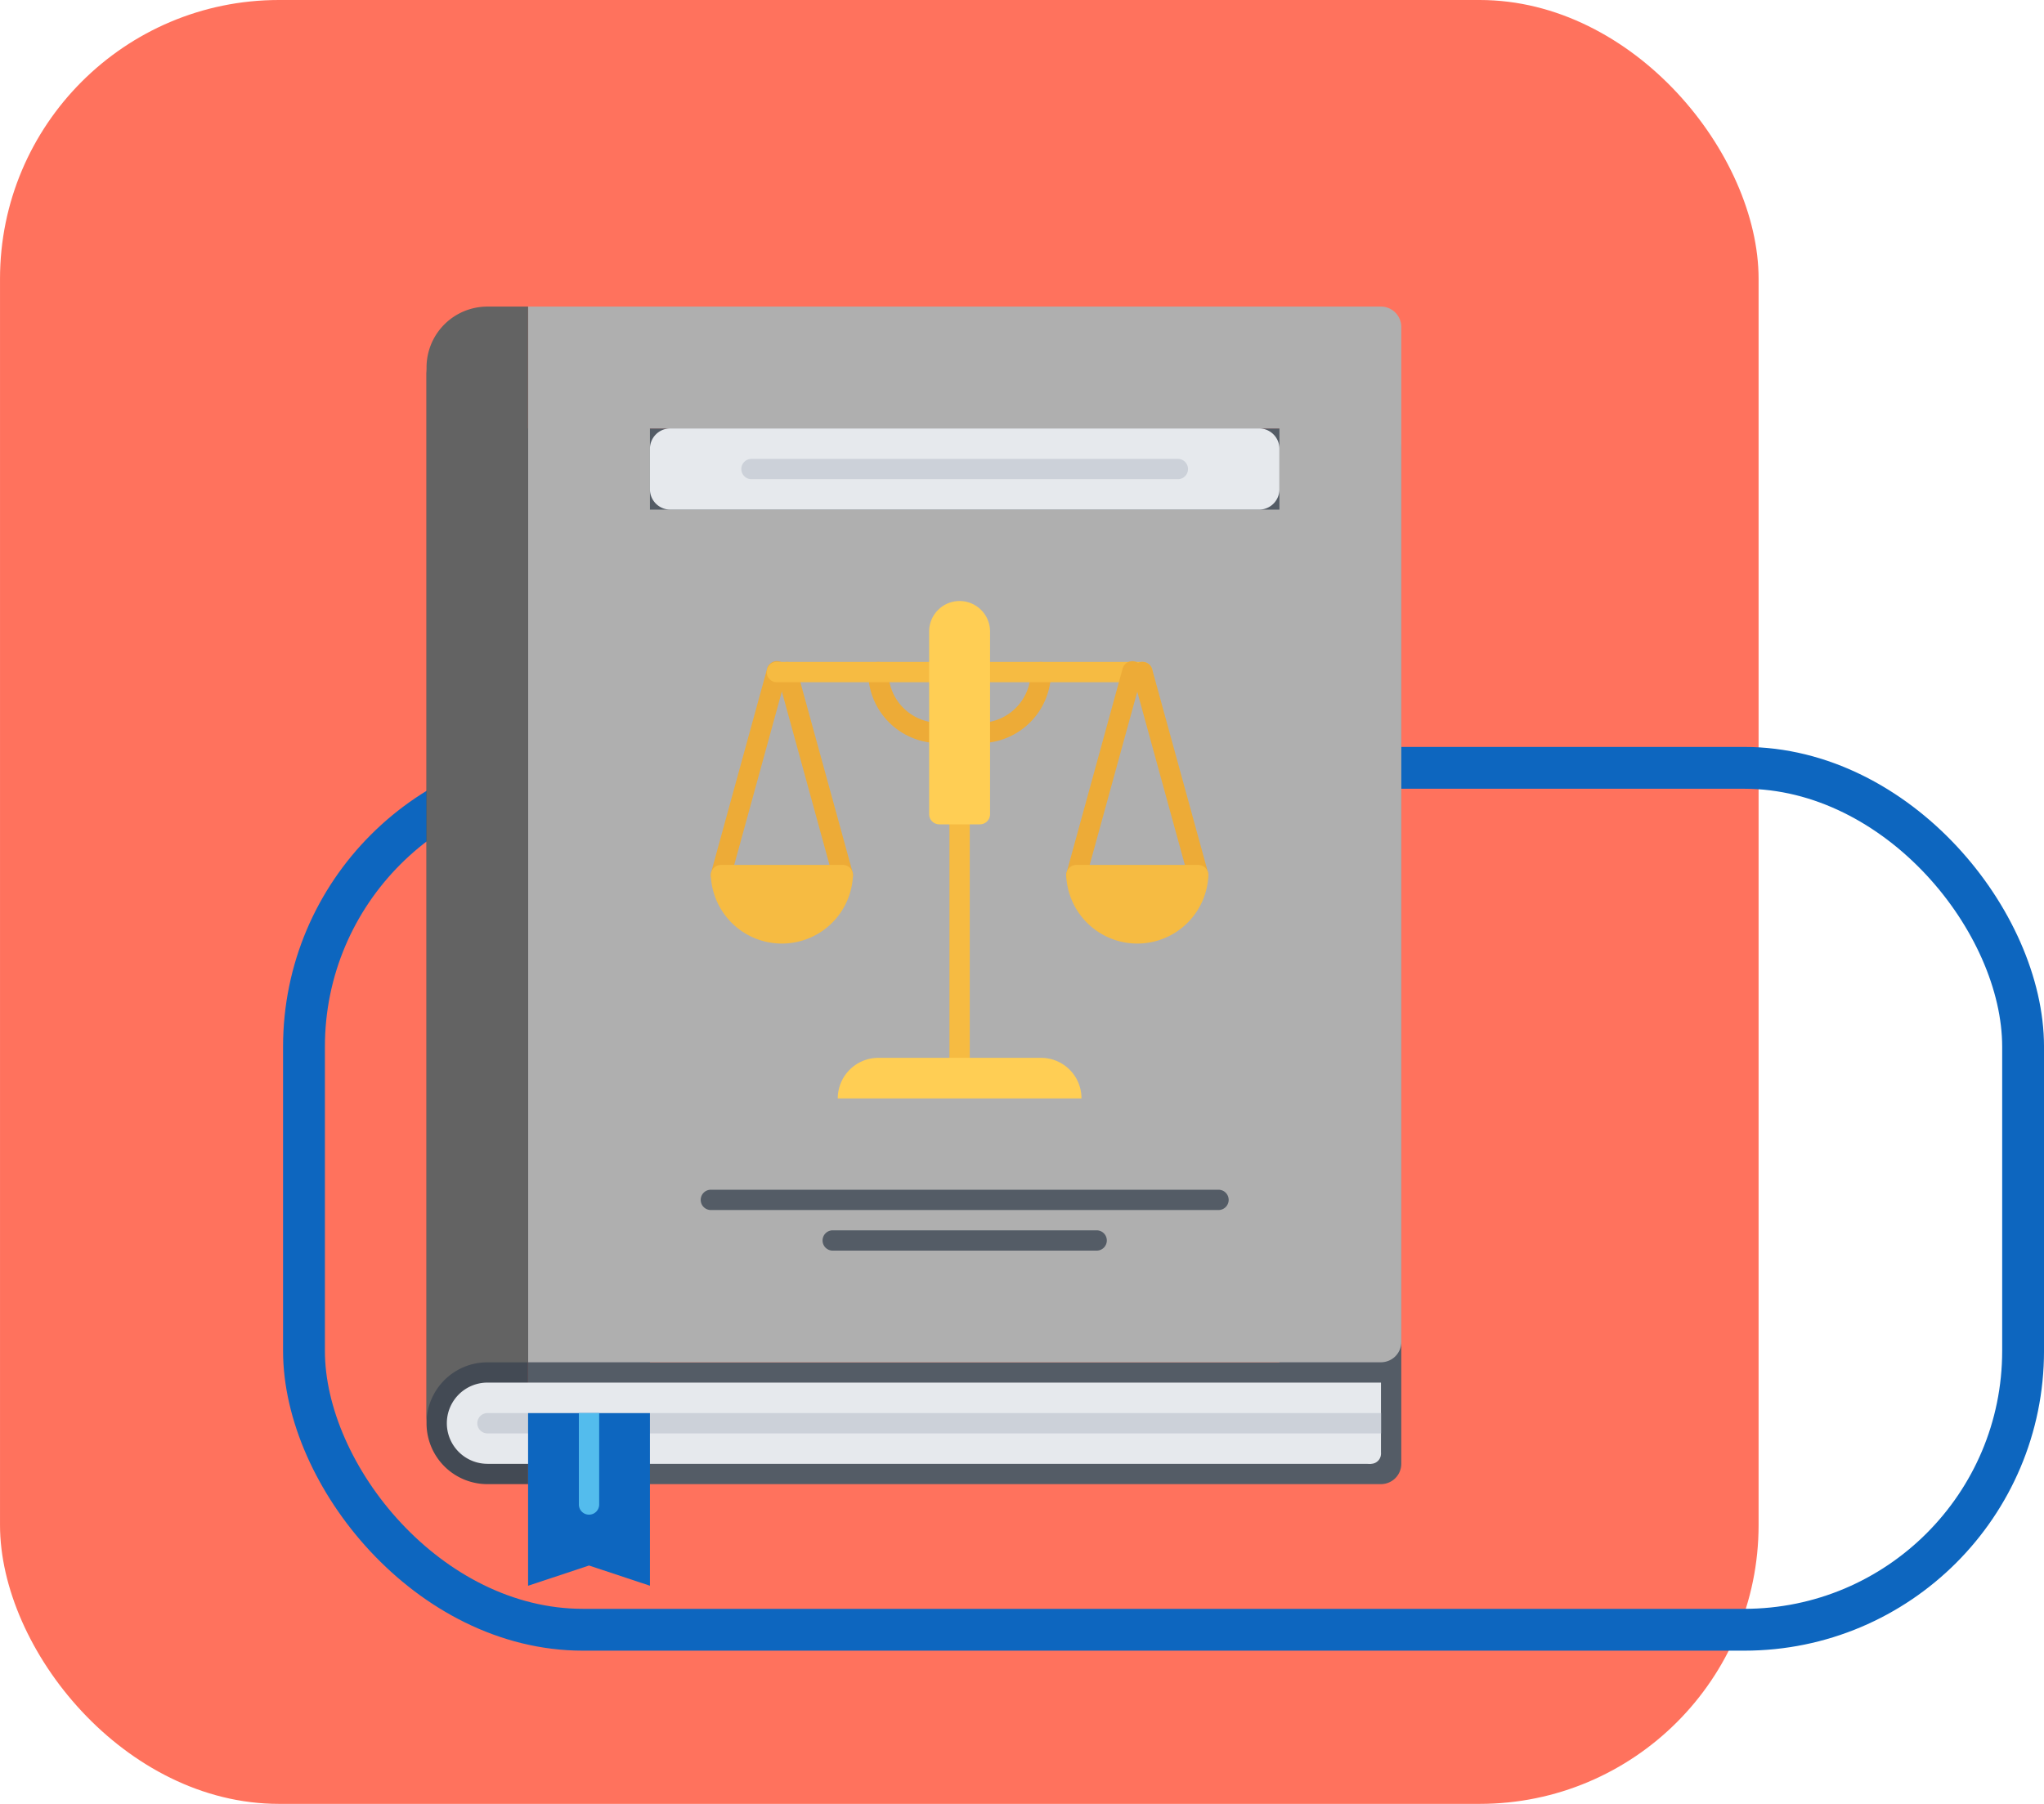 <svg xmlns="http://www.w3.org/2000/svg" width="146.559" height="129.373" viewBox="0 0 146.559 129.373">
  <g id="Grupo_1100654" data-name="Grupo 1100654" transform="translate(-1154.47 -11417.443)">
    <g id="Grupo_1100283" data-name="Grupo 1100283" transform="translate(1109.53 11402.465)">
      <rect id="Rectángulo_401023" data-name="Rectángulo 401023" width="126.094" height="129.373" rx="20" transform="translate(44.941 14.978)" fill="#ff725d"/>
      <rect id="Rectángulo_401024" data-name="Rectángulo 401024" width="123.264" height="61.816" rx="20" transform="translate(66.736 70.047)" fill="none" stroke="#0d66bf" stroke-miterlimit="10" stroke-width="3"/>
    </g>
    <g id="Grupo_1100428" data-name="Grupo 1100428" transform="translate(1184.554 11439.432)">
      <path id="Trazado_875109" data-name="Trazado 875109" d="M101.655,123.715H40.5V48h61.155a1.459,1.459,0,0,1,1.456,1.456v72.8A1.461,1.461,0,0,1,101.655,123.715ZM49.237,109.153v5.825H94.374v-5.825ZM82.724,83.065V71.3H60.887V83.065A10.161,10.161,0,0,0,52.15,93.142c0,5.634,4.556,2.905,10.193,2.905l2.782.042c1.34,2.026,3.945,4.327,8.868,4.327,5.183,0,3.432-2.563,4.712-4.647l2.563.278c5.637,0,10.193,2.729,10.193-2.905a10.161,10.161,0,0,0-8.737-10.077Zm0,0" transform="translate(-32.719 -39.263)" fill="#545c66"/>
      <path id="Trazado_875110" data-name="Trazado 875110" d="M7.781,32.737V28.369H4.869A4.362,4.362,0,0,1,.5,24V99.715a4.363,4.363,0,0,0,4.369,4.369H7.781Zm0,0" transform="translate(0 -19.631)" fill="#434a54"/>
      <path id="Trazado_875111" data-name="Trazado 875111" d="M11.412,429.786H74.751l.728-.727v-5.1H11.412a2.912,2.912,0,0,0,0,5.825Zm0,0" transform="translate(-6.544 -346.789)" fill="#e6e9ed"/>
      <path id="Trazado_875112" data-name="Trazado 875112" d="M103.111,1.456v72.8a1.459,1.459,0,0,1-1.456,1.456H40.5V0h61.155A1.461,1.461,0,0,1,103.111,1.456ZM94.374,14.562V8.737H49.237v5.825Zm0,0" transform="translate(-32.719)" fill="#afafaf"/>
      <path id="Trazado_875113" data-name="Trazado 875113" d="M132.18,48a1.46,1.46,0,0,1,1.456,1.456v2.912a1.46,1.46,0,0,1-1.456,1.456H89.956A1.46,1.46,0,0,1,88.5,52.369V49.456A1.46,1.46,0,0,1,89.956,48Zm0,0" transform="translate(-71.982 -39.263)" fill="#e6e9ed"/>
      <path id="Trazado_875114" data-name="Trazado 875114" d="M7.781,71.347v4.369H4.869A4.362,4.362,0,0,0,.5,80.084V4.369A4.362,4.362,0,0,1,4.869,0H7.781Zm0,0" fill="#636363"/>
      <path id="Trazado_875115" data-name="Trazado 875115" d="M21.228,435.969a.728.728,0,1,0,0,1.456H85.3v-1.456Zm0,0" transform="translate(-16.359 -356.612)" fill="#ccd1d9"/>
      <path id="Trazado_875116" data-name="Trazado 875116" d="M155.8,61.456H125.228a.728.728,0,1,1,0-1.456H155.8a.728.728,0,0,1,0,1.456Zm0,0" transform="translate(-101.429 -49.078)" fill="#ccd1d9"/>
      <path id="Trazado_875117" data-name="Trazado 875117" d="M145.627,349.417h-36.4a.728.728,0,0,1,0-1.456h36.4a.728.728,0,0,1,0,1.456Zm0,0" transform="translate(-88.341 -284.623)" fill="#545c66"/>
      <path id="Trazado_875118" data-name="Trazado 875118" d="M176.153,365.417H157.228a.728.728,0,0,1,0-1.456h18.925a.728.728,0,0,1,0,1.456Zm0,0" transform="translate(-127.604 -297.711)" fill="#545c66"/>
      <path id="Trazado_875119" data-name="Trazado 875119" d="M369.925,448.689a.728.728,0,1,1-.728-.728A.729.729,0,0,1,369.925,448.689Zm0,0" transform="translate(-300.989 -366.421)" fill="#e6e9ed"/>
      <path id="Trazado_875120" data-name="Trazado 875120" d="M49.237,436.7v11.65L44.869,446.9,40.5,448.352V435.969h8.737Zm0,0" transform="translate(-32.719 -356.611)" fill="#0d66bf"/>
      <path id="Trazado_875121" data-name="Trazado 875121" d="M60.5,435.969v6.557a.728.728,0,0,0,1.456,0v-6.557Zm0,0" transform="translate(-49.078 -356.612)" fill="#53bced"/>
      <g id="Grupo_1100427" data-name="Grupo 1100427" transform="translate(20.881 25.482)">
        <path id="Trazado_875122" data-name="Trazado 875122" d="M113.2,156.01a.741.741,0,0,1-.194-.026.729.729,0,0,1-.509-.9l4-14.563a.728.728,0,1,1,1.4.385l-4,14.563A.729.729,0,0,1,113.2,156.01Zm0,0" transform="translate(-112.47 -139.99)" fill="#edab37"/>
        <path id="Trazado_875123" data-name="Trazado 875123" d="M143.21,156.019a.728.728,0,0,1-.7-.535l-4-14.563a.728.728,0,0,1,1.405-.385l4,14.563a.728.728,0,0,1-.51.9A.794.794,0,0,1,143.21,156.019Zm0,0" transform="translate(-133.744 -139.999)" fill="#edab37"/>
        <path id="Trazado_875124" data-name="Trazado 875124" d="M179.574,145.825a5.1,5.1,0,0,1-5.1-5.1.728.728,0,0,1,1.456,0,3.644,3.644,0,0,0,3.641,3.641.728.728,0,1,1,0,1.456Zm0,0" transform="translate(-163.19 -139.998)" fill="#edab37"/>
        <path id="Trazado_875125" data-name="Trazado 875125" d="M215.205,145.825a.728.728,0,0,1,0-1.456,3.644,3.644,0,0,0,3.641-3.641.728.728,0,0,1,1.456,0A5.1,5.1,0,0,1,215.205,145.825Zm0,0" transform="translate(-195.909 -139.998)" fill="#edab37"/>
      </g>
      <path id="Trazado_875126" data-name="Trazado 875126" d="M121.942,219.992h-8.737a.729.729,0,0,0-.728.728,5.1,5.1,0,0,0,10.193,0A.729.729,0,0,0,121.942,219.992Zm0,0" transform="translate(-91.594 -179.948)" fill="#f6bb42"/>
      <path id="Trazado_875127" data-name="Trazado 875127" d="M161.417,141.456H135.205a.728.728,0,1,1,0-1.456h26.212a.728.728,0,0,1,0,1.456Zm0,0" transform="translate(-109.59 -114.516)" fill="#f6bb42"/>
      <path id="Trazado_875128" data-name="Trazado 875128" d="M283.21,156.01a.73.73,0,0,0,.7-.922l-4-14.563a.728.728,0,0,0-1.405.385l4,14.563A.728.728,0,0,0,283.21,156.01Zm0,0" transform="translate(-227.379 -114.508)" fill="#edab37"/>
      <path id="Trazado_875129" data-name="Trazado 875129" d="M253.2,156.019a.729.729,0,0,0,.7-.535l4-14.563a.728.728,0,1,0-1.4-.385l-4,14.563a.728.728,0,0,0,.509.9A.8.8,0,0,0,253.2,156.019Zm0,0" transform="translate(-206.105 -114.517)" fill="#edab37"/>
      <path id="Trazado_875130" data-name="Trazado 875130" d="M253.205,219.992h8.737a.729.729,0,0,1,.728.728,5.1,5.1,0,0,1-10.193,0A.729.729,0,0,1,253.205,219.992Zm0,0" transform="translate(-206.111 -179.948)" fill="#f6bb42"/>
      <path id="Trazado_875131" data-name="Trazado 875131" d="M207.205,214.924a.729.729,0,0,1-.728-.728V196.72a.728.728,0,0,1,1.456,0V214.2A.729.729,0,0,1,207.205,214.924Zm0,0" transform="translate(-168.484 -160.317)" fill="#f6bb42"/>
      <path id="Trazado_875132" data-name="Trazado 875132" d="M200.661,116a2.187,2.187,0,0,0-2.184,2.184V131.29a.729.729,0,0,0,.728.728h2.912a.729.729,0,0,0,.728-.728V118.184A2.187,2.187,0,0,0,200.661,116Zm0,0" transform="translate(-161.94 -94.885)" fill="#ffce54"/>
      <path id="Trazado_875133" data-name="Trazado 875133" d="M165.4,296h11.647a2.9,2.9,0,0,1,2.912,2.912H162.484A2.912,2.912,0,0,1,165.4,296Zm0,0" transform="translate(-132.499 -242.121)" fill="#ffce54"/>
    </g>
  </g>
</svg>
